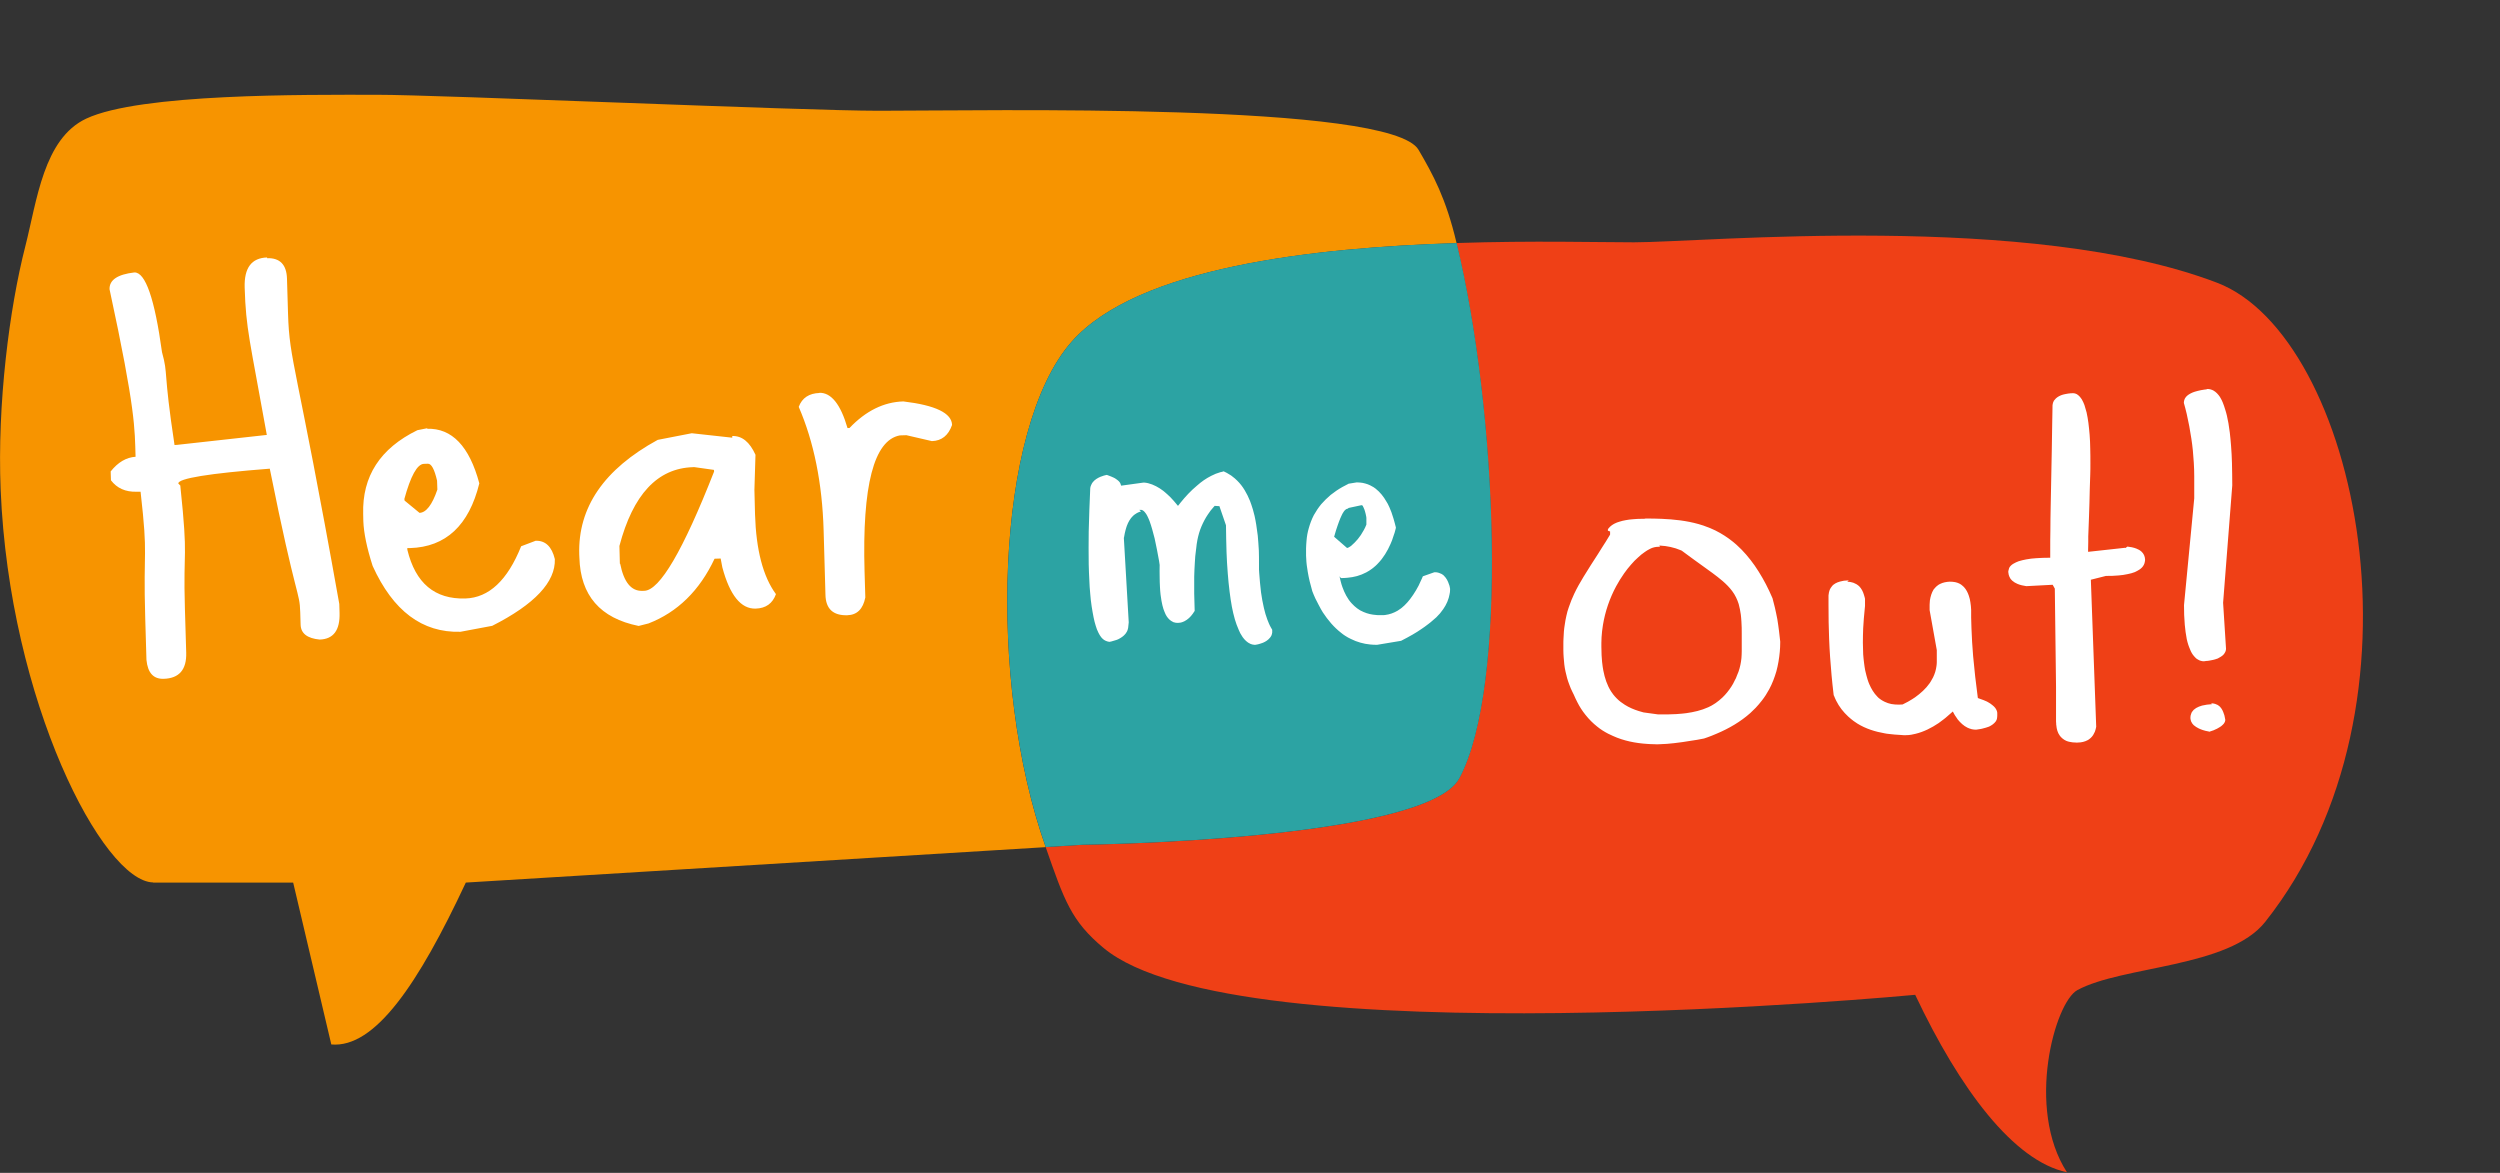 <?xml version="1.0" encoding="UTF-8" standalone="no"?>
<!-- Created with Keyshape -->
<svg xmlns="http://www.w3.org/2000/svg" xmlns:xlink="http://www.w3.org/1999/xlink" fill-rule="evenodd" stroke-miterlimit="1.41" viewBox="0 0 1637 768" clip-rule="evenodd" stroke-linejoin="round">
    <rect x="0" y="0" width="1637" height="768" fill="#333333" stroke="none"/>
    <style>
@keyframes a0_t { 0% { transform: translate(-1395.3px,36.675px); } 7.143% { transform: translate(-1303.4px,-146.425px); } 11.905% { transform: translate(-1326.4px,-94.225px); } 16.667% { transform: translate(-1303.4px,-146.425px); } 21.428% { transform: translate(-1326.4px,-94.225px); } 88.095% { transform: translate(-1326.4px,-94.225px); } 100% { transform: translate(-1326.4px,-94.225px); } }
@keyframes a0_o { 0% { opacity: 1; } 88.095% { opacity: 1; } 100% { opacity: 0; } }
    </style>
    <g>
        <g transform="translate(1412.59,241.15) translate(-92.966,-83.605)">
            <g fill="#fff" fill-rule="nonzero" opacity="1" transform="translate(-1395.3,36.675)" style="animation: a0_t 4.2s linear infinite both, a0_o 4.2s linear infinite both;">
                <path d="M1444.75,0.06C1445.31,0.08,1445.85,0.12,1446.41,0.2C1447.61,0.36,1448.61,0.66,1449.71,1.08C1450.91,1.58,1452.11,2.23,1453.11,3.04C1455.81,5.12,1457.61,8.16,1458.21,11.47C1458.41,12.53,1458.41,13.6,1458.41,14.67C1458.41,15.74,1458.41,16.8,1458.31,17.87C1458.11,21.33,1457.61,24.77,1457.01,28.17C1456.71,30.2,1456.21,32.22,1455.71,34.22C1455.11,36.86,1454.51,39.48,1453.81,42.1C1453.01,45.25,1452.11,48.4,1451.31,51.54L1450.41,55.11C1449.81,57.91,1449.21,60.61,1448.71,63.31C1448.31,65.81,1448.01,68.41,1448.01,70.91L1448.01,71.51C1448.01,72.11,1448.01,72.61,1447.91,73.21C1447.61,74.91,1447.11,76.51,1446.21,77.91C1445.31,79.61,1444.01,81.01,1442.61,82.11C1441.21,83.31,1439.51,84.11,1437.61,84.51C1436.41,84.81,1435.11,85.01,1433.81,84.91C1432.31,84.91,1430.91,84.61,1429.51,84.11C1428.01,83.51,1426.51,82.71,1425.21,81.61C1423.81,80.41,1422.71,78.91,1421.91,77.21C1421.21,75.71,1420.81,74.11,1420.61,72.41C1420.51,71.41,1420.61,70.31,1420.61,69.31C1420.61,67.61,1420.81,65.81,1421.01,64.11C1421.61,59.01,1422.71,53.91,1423.91,48.91C1425.11,43.81,1426.61,38.71,1427.91,33.61L1428.81,30.11C1429.51,27.41,1430.11,24.81,1430.51,22.01C1430.91,19.61,1431.21,17.11,1431.21,14.61L1431.21,14C1431.31,13.5,1431.21,13.35,1431.31,12.85C1431.41,11.75,1431.71,10.65,1432.01,9.62C1432.71,7.87,1433.71,6.26,1434.91,4.9C1436.31,3.4,1438.01,2.2,1439.91,1.43C1440.91,1.01,1442.01,0.73,1443.11,0.58L1444.21,0.48L1445.31,0.48Z" fill="#ffffff"/>
                <path d="M1549.3,15.56C1549.9,15.6,1550.5,15.66,1551.08,15.76C1552.45,16.01,1553.78,16.46,1555.01,17.11C1557.51,18.41,1559.61,20.51,1560.91,22.91C1561.71,24.31,1562.21,25.91,1562.41,27.41C1562.61,28.81,1562.61,30.21,1562.41,31.61C1562.21,33.01,1561.81,34.31,1561.21,35.61C1561.01,36.21,1560.71,36.71,1560.31,37.21L1551.11,51.11C1544.71,60.81,1538.31,70.61,1532.41,80.61C1528.51,87.21,1524.81,93.91,1521.31,100.71L1521.11,101.31C1520.81,101.81,1520.51,102.31,1520.11,102.81C1519.01,104.21,1517.71,105.51,1516.21,106.41C1514.51,107.51,1512.61,108.11,1510.61,108.31C1508.61,108.51,1506.61,108.31,1504.71,107.71C1503.61,107.31,1502.51,106.81,1501.51,106.21C1500.41,105.51,1499.31,104.51,1498.41,103.41C1497.41,102.21,1496.61,100.81,1496.11,99.31C1495.51,97.61,1495.21,95.81,1495.31,94.11C1495.41,92.71,1495.61,91.41,1496.11,90.11C1496.31,89.61,1496.51,89.01,1496.81,88.51L1498.51,85.21C1500.11,82.31,1501.61,79.31,1503.31,76.51C1506.31,71.11,1509.41,65.91,1512.61,60.61C1520.61,47.61,1529.11,35.01,1537.51,22.31L1537.81,21.81C1538.11,21.41,1538.21,21.31,1538.61,20.91C1539.01,20.51,1539.41,20.01,1539.91,19.61C1541.71,18.01,1543.91,16.91,1546.21,16.41C1546.81,16.31,1547.41,16.21,1548.01,16.21C1548.51,16.11,1548.71,16.11,1549.21,16.11L1549.81,16.11Z" fill="#ffffff"/>
                <path d="M1592.92,113.96C1593.5,113.98,1594.07,114.02,1594.64,114.1C1596.06,114.3,1597.44,114.74,1598.74,115.37C1599.9,115.93,1600.98,116.67,1601.94,117.53C1604.5,119.85,1606.14,123.13,1606.44,126.57C1606.56,127.85,1606.49,129.17,1606.24,130.42C1605.94,131.98,1605.38,133.47,1604.58,134.82C1596.44,141.91,1596.44,141.91,1601.85,138.15C1601.42,138.53,1600.97,138.87,1600.5,139.21L1596.44,141.91L1592.04,144.81C1589.66,146.41,1587.27,147.91,1584.99,149.61C1583.79,150.51,1582.69,151.41,1581.59,152.31L1575.39,157.61L1567.79,164.01L1567.39,164.31L1565.99,165.31C1564.59,166.11,1563.09,166.71,1561.59,167.01C1560.19,167.31,1558.69,167.31,1557.29,167.21C1555.99,167.11,1554.69,166.71,1553.49,166.21C1551.79,165.51,1550.19,164.41,1548.89,163.11C1547.49,161.71,1546.39,159.91,1545.69,158.01C1545.09,156.41,1544.89,154.61,1544.89,152.91C1544.89,151.21,1545.29,149.51,1545.99,147.91C1546.49,146.61,1547.29,145.41,1548.29,144.31L1549.49,143.11L1551.59,141.41L1554.59,138.91C1557.49,136.51,1560.39,134.01,1563.29,131.51L1564.69,130.31C1565.99,129.21,1567.39,128.11,1568.79,127.11C1571.29,125.31,1573.79,123.61,1576.39,122.01L1584.59,116.71L1584.99,116.51C1585.69,116.11,1586.49,115.71,1587.29,115.41C1588.19,115.11,1589.19,114.81,1590.19,114.71C1590.59,114.61,1590.99,114.61,1591.49,114.61L1592.39,114.61Z" fill="#ffffff" transform="translate(1575.69,140.615) translate(-1575.69,-140.615)"/>
            </g>
        </g>
        <g>
            <path fill="#f79400" d="M100.3,577.82C67.4,577.24,6.12,459.5,0.43,320.6C-1.87,264.48,6.16,201.94,16.53,161.46C24.2,131.49,28.45,90.83,56.45,77.68C91.73,61.12,199.3,62.06,246.65,62.06C288.35,62.06,525.95,72.53,575.37,72.53C645.77,72.53,910.65,66.88,928.87,98.11C938.37,114.41,946.82,129.71,953.77,159.21C860.43,162.11,744.9,174.91,701.77,223.71C651.73,280.41,646.34,446.21,684.72,554.71L305.02,577.91C273.82,644.51,245.52,686.41,216.94,683.91L191.97,577.91L100.27,577.91Z"/>
            <path fill="#ef4016" d="M953.8,159.14C1003.53,157.49,1046.96,158.67,1069.92,158.67C1116.35,158.67,1329.16,138.34,1451.74,185.14C1543.04,220,1596.2,461.19,1483.26,603.64C1459.34,633.81,1389.88,632.27,1360.26,648.32C1345.53,656.29,1326.31,725.67,1353.44,767.6C1318.59,760.25,1283.36,713.35,1254.07,651.4C1254.07,651.4,810.02,693.53,722.59,620.7C701.39,603.07,696.89,589.55,684.69,554.66L708.89,553.16C708.89,553.16,933.59,550.48,955.49,509.58C987.49,449.86,980.59,270.08,953.59,159.14Z"/>
            <path fill="#2ca3a3" d="M953.8,159.14C980.73,270.07,987.64,449.86,955.64,509.58C933.74,550.48,708.98,553.15,708.98,553.15L684.73,554.65C646.35,446.12,651.73,280.29,701.79,223.65C744.89,174.83,860.39,162.05,953.79,159.15Z"/>
        </g>
        <g fill="#fff" fill-rule="nonzero">
            <path d="M174.88,169.05C183.3,168.8,187.65,173.28,187.92,182.49L188.6,205.29C189.53,236.99,193.95,237.19,222.17,395.49L222.34,401.29C222.68,412.69,218.34,418.49,209.34,418.79C201.17,417.99,197,414.79,196.84,408.99L196.6,400.99C196.18,386.69,194.04,393.69,176.65,306.89C136.62,309.99,116.65,313.29,116.75,316.59L118.1,317.99L118.13,318.69C123.38,368.69,119.85,356.89,121.07,398.29L121.93,427.39C122.25,438.49,117.33,444.19,107.17,444.49C100.47,444.69,96.73,440.59,95.9,432.09L95.1,404.89C93.67,356.39,97.17,367.19,92.05,321.99L89.45,321.99C82.18,322.19,76.58,319.69,72.65,314.49L72.47,308.69C77.24,302.69,82.67,299.49,88.77,299.09C88.22,280.69,88.9,268.89,71.73,189.39C71.55,183.29,76.97,179.69,87.98,178.39C95.24,178.19,101.28,195.59,106.08,230.59C110.32,245.99,106.68,241.39,114.28,291.39L116.01,291.29L174.71,284.79C163.61,222.79,161.01,215.49,160.21,188.29C159.81,175.39,164.71,168.89,174.91,168.59ZM279.66,280.75C295.93,280.28,307.33,292.19,313.86,316.49C307.11,343.99,291.98,358.19,268.44,358.89L266.7,358.89L266.73,359.99C272.03,381.89,284.7,392.49,304.75,391.89C320.15,391.39,332.31,379.99,341.25,357.69L350.75,354.09C357.13,353.89,361.32,357.89,363.31,366.09C363.81,381.09,350.11,395.69,322.31,409.79L301.51,413.69C276.51,414.39,257.41,400.09,244.01,370.59C240.21,358.79,238.21,348.99,237.91,341.29L237.81,336.59C237.11,311.89,248.91,293.59,273.31,281.69L279.81,280.39ZM264.89,327.02L264.89,327.75L274.69,335.82C278.99,335.69,282.99,330.62,286.39,320.57L286.19,314.75C284.49,307.28,282.49,303.58,280.19,303.65L277.59,303.73C273.19,303.86,268.89,311.63,264.69,327.03ZM453.29,283.72L479.49,286.6L479.49,285.5C485.89,285.32,490.89,289.4,494.69,297.8L493.99,320.72L494.39,336.72C495.09,360.22,499.69,377.65,508.09,389.04C505.89,395.16,501.49,398.32,494.79,398.52C485.19,398.8,477.89,389.8,472.99,371.52L471.89,365.72L467.89,365.85C458.09,386.75,443.59,400.87,424.69,408.22L418.19,409.87C392.99,404.79,380.09,389.89,379.39,365.17L379.29,363C378.39,332.24,395.49,307.25,430.69,288.02L452.79,283.72ZM406.09,369.12C408.49,381.19,413.29,387.12,420.59,386.9L421.89,386.86C431.99,386.56,447.29,360.53,467.59,308.76L467.49,307.68L454.69,305.88L453.79,305.9C430.49,306.6,414.49,323.8,405.59,357.5L405.89,369.14ZM536.4,257.2C544.23,256.96,550.42,264.66,554.95,280.3L556.25,280.25C566.98,269.02,578.73,263.22,591.51,262.85C612.61,265.37,623.21,270.52,623.41,278.27C621.01,285.13,616.61,288.65,610.21,288.84L593.51,284.97L589.21,285.1C572.21,288.27,564.51,317.95,566.11,374.16L566.61,391.23C565.11,398.79,561.21,402.67,554.81,402.86C545.51,403.13,540.71,398.66,540.51,389.46L539.31,347.31C538.41,316.31,532.91,289.31,523.01,266.41C525.21,260.51,529.81,257.51,536.71,257.31Z"/>
        </g>
        <g fill="#fff">
            <path d="M747.1,334.9C746.2,335.13,745.32,335.47,744.5,335.92C743.96,336.22,743.44,336.54,742.95,336.92C742.6,337.17,742.27,337.46,741.95,337.75C740.05,339.55,738.75,341.91,737.85,344.35C737.7,344.78,737.55,345.2,737.43,345.63C737.27,346.13,737.13,346.66,736.99,347.18C736.79,347.88,736.59,348.56,736.49,349.26C736.29,350.16,736.19,351.06,735.99,351.98L735.89,352.14L739.09,407.44L739.09,407.54L738.69,411.29L738.59,411.59C738.49,412.19,738.29,412.79,737.99,413.39C737.79,413.69,737.59,414.09,737.39,414.39L736.89,415.09C735.69,416.59,733.99,417.69,732.19,418.59L731.19,418.99C730.79,419.09,730.39,419.29,729.89,419.39C729.09,419.59,728.29,419.89,727.49,420.09L726.89,420.19L726.39,420.29C726.29,420.29,726.09,420.19,725.99,420.19C725.79,420.19,725.59,420.09,725.39,420.09C724.49,419.89,723.69,419.49,722.89,418.99C722.19,418.49,721.59,417.89,721.09,417.29C720.39,416.39,719.79,415.39,719.29,414.39C718.49,412.89,717.99,411.39,717.49,409.79C716.89,407.99,716.49,406.19,716.09,404.29C715.59,401.89,715.19,399.39,714.79,396.89C714.39,394.19,714.09,391.59,713.89,388.89C713.59,385.89,713.39,382.79,713.29,379.79C713.09,376.39,712.99,372.89,712.89,369.49C712.79,362.29,712.79,355.19,712.89,347.99C713.09,338.59,713.49,329.09,713.89,319.69L713.89,319.59C713.99,318.89,714.19,318.19,714.49,317.59L715.09,316.39L715.69,315.59C716.99,313.99,718.79,312.99,720.59,312.19L721.49,311.89C722.19,311.59,722.89,311.39,723.69,311.19C723.89,311.19,724.09,311.09,724.19,311.09C724.39,310.99,724.59,310.99,724.69,310.99L724.79,310.99L725.39,311.19C726.09,311.39,726.79,311.69,727.49,311.99C727.99,312.19,728.49,312.39,729.09,312.69L730.09,313.19L730.79,313.69L731.39,314.09L731.89,314.49C732.79,315.19,733.59,316.09,733.89,317.29C733.99,317.49,733.99,317.79,734.09,317.99L734.29,317.99L748.79,315.99L749.29,315.99C750.09,316.09,750.99,316.19,751.79,316.39C755.39,317.29,758.79,319.19,761.69,321.39L762.89,322.39C763.39,322.79,763.99,323.29,764.49,323.79C765.19,324.39,765.79,324.99,766.39,325.59C767.19,326.39,767.89,327.29,768.69,328.09C769.59,329.09,770.49,330.19,771.29,331.19L771.39,331.19L772.19,330.19C772.49,329.89,772.69,329.59,772.89,329.29C776.19,325.19,779.79,321.29,783.79,317.99C786.59,315.49,789.69,313.29,793.09,311.59C794.99,310.59,796.99,309.79,799.09,309.19L800.49,308.89C800.59,308.89,800.59,308.89,800.69,308.79C800.79,308.69,800.99,308.69,801.09,308.69L801.39,308.69L801.99,308.99L803.39,309.69C804.29,310.19,805.29,310.79,806.19,311.39C806.99,311.99,807.79,312.59,808.59,313.29L810.09,314.69C813.89,318.39,816.49,323.09,818.49,327.99L819.39,330.49C819.69,331.49,820.09,332.59,820.39,333.59C820.79,334.99,821.09,336.39,821.49,337.79C821.89,339.69,822.29,341.59,822.59,343.59C822.99,345.99,823.29,348.39,823.59,350.79C823.89,353.99,824.09,357.29,824.29,360.49C824.39,363.29,824.39,366.09,824.39,368.79L824.39,372.89L824.52,375.09C824.82,379.39,825.22,383.69,825.72,387.89C826.22,391.39,826.82,394.79,827.62,398.19C828.22,400.79,828.94,403.29,829.85,405.69C830.55,407.49,831.25,409.29,832.25,410.99L832.95,412.19L833.05,412.39L833.05,414.19C832.95,414.89,832.77,415.49,832.55,416.09C832.37,416.49,832.18,416.79,831.97,417.09L831.47,417.69C830.37,419.09,828.77,420.09,827.17,420.79L826.37,421.09C825.97,421.29,825.57,421.39,825.17,421.49L823.77,421.89L821.97,422.23L821.87,422.23C821.57,422.23,821.37,422.23,821.17,422.2C820.77,422.18,820.37,422.1,819.97,422L818.77,421.6C816.67,420.7,815.01,419,813.7,417.2L813.2,416.4C812.8,415.8,812.5,415.2,812.1,414.6C811.7,413.84,811.4,413.1,811.1,412.4C810.1,410.2,809.3,407.9,808.6,405.6C807.8,402.9,807.2,400.1,806.64,397.34C806.04,394.04,805.54,390.74,805.14,387.44C804.64,383.44,804.24,379.44,803.94,375.44C803.54,370.94,803.34,366.34,803.14,361.74C802.94,355.84,802.84,349.94,802.77,343.94L798.47,331.44L795.37,331.24L794.77,331.9C793.37,333.4,792.07,335.1,790.97,336.8C789.27,339.3,787.87,342,786.67,344.8C785.49,347.6,784.67,350.5,784.07,353.5C783.67,355.4,783.47,357.2,783.27,359.1L783.17,359.9C782.77,362.78,782.47,365.6,782.37,368.48C782.17,371.48,782.07,374.48,781.97,377.48C781.87,384.98,781.97,392.38,782.27,399.88L782.27,400L782.1,400.3L781.8,400.72C781.6,401.12,781.3,401.52,781,401.92C779.6,403.92,777.7,405.72,775.5,406.82C775.1,407.02,774.7,407.17,774.3,407.32C773.8,407.52,773.3,407.62,772.8,407.72C771.9,407.82,771.1,407.92,770.2,407.82L770.1,407.82C769.5,407.72,769,407.62,768.4,407.42L767.5,406.92L766.8,406.52C765.3,405.52,764.15,404.02,763.3,402.42C763.16,402.12,763,401.82,762.9,401.52C762.7,401.12,762.5,400.72,762.4,400.32C762.15,399.75,762,399.22,761.8,398.72C761.55,397.92,761.34,397.12,761.14,396.34L760.54,393.44L759.94,389.37C759.74,387.77,759.64,386.07,759.54,384.37C759.44,382.17,759.34,379.97,759.34,377.82C759.24,375.22,759.32,372.54,759.34,369.92L758.94,367.22C758.04,362.32,757.14,357.35,756.04,352.52C755.54,350.52,755.04,348.52,754.44,346.52C753.94,344.72,753.34,342.92,752.74,341.22C752.24,340.05,751.84,338.92,751.24,337.82C750.84,337.02,750.34,336.22,749.74,335.52L749.34,335.06L749.04,334.76C748.64,334.36,748.04,333.96,747.44,333.86L746,333.86ZM877.13,377.4L877.13,377.45C877.33,378.45,877.56,379.47,877.83,380.48C878.01,381.21,878.23,381.94,878.43,382.68L879.01,384.41C880.41,388.31,882.31,392.11,885.11,395.11C886.21,396.31,887.41,397.41,888.61,398.31C889.91,399.31,891.31,400.11,892.81,400.71C895.51,401.91,898.31,402.51,901.21,402.71C901.91,402.81,902.71,402.81,903.41,402.81L904.81,402.81C905.51,402.81,906.21,402.81,906.91,402.71C908.41,402.51,909.81,402.21,911.21,401.71C912.61,401.21,913.91,400.61,915.11,399.91C918.31,398.01,921.01,395.31,923.31,392.31C924.71,390.51,926.01,388.51,927.21,386.51C928.41,384.51,929.51,382.41,930.41,380.21C930.91,379.31,931.21,378.41,931.61,377.51L931.71,377.41L931.81,377.31C931.91,377.21,932.01,377.21,932.11,377.21L939.21,374.71L940.31,374.71C941.01,374.81,941.61,374.91,942.21,375.11C942.81,375.31,943.31,375.51,943.91,375.81L945.01,376.51L945.61,377.11C947.11,378.61,948.11,380.51,948.71,382.41C948.91,382.81,949.01,383.21,949.11,383.51L949.41,384.91L949.41,385.11L949.51,385.41L949.51,386.01C949.51,387.21,949.41,388.31,949.11,389.41C949.01,390.11,948.81,390.81,948.61,391.51C947.61,395.01,945.71,398.21,943.41,401.01C943.01,401.61,942.51,402.11,942.01,402.61L940.51,404.21L938.21,406.21C937.21,407.11,936.11,408.01,935.01,408.81C933.61,409.91,932.21,410.91,930.71,411.91C928.91,413.21,927.01,414.31,925.01,415.51C922.61,416.91,920.11,418.21,917.61,419.51L917.51,419.61L917.41,419.61L901.81,422.21L900.81,422.21C899.61,422.21,898.41,422.11,897.21,422.01C895.01,421.81,892.91,421.41,890.81,420.81C888.61,420.21,886.61,419.41,884.61,418.41C883.31,417.81,882.01,417.11,880.81,416.31C879.91,415.71,879.01,415.11,878.21,414.41C873.41,410.71,869.51,406.01,866.21,401.01L864.91,398.81C864.31,397.81,863.81,396.81,863.31,395.81C862.61,394.51,862.01,393.21,861.31,391.91C860.61,390.31,859.81,388.61,859.21,386.91L859.21,386.81C858.01,382.71,857.01,378.61,856.31,374.41C855.81,371.51,855.41,368.61,855.31,365.61C855.31,365.01,855.21,364.41,855.21,363.81L855.21,359C855.31,357.36,855.31,355.7,855.51,354.08C855.71,351.28,856.21,348.48,857.01,345.78C857.81,342.88,858.91,339.98,860.31,337.28C861.71,334.78,863.31,332.38,865.11,330.18C867.01,327.98,869.11,325.98,871.31,324.08C873.71,322.18,876.31,320.38,879.01,318.88C880.31,318.18,881.71,317.48,883.01,316.78L883.21,316.68L883.41,316.68L888.31,315.88L888.61,315.88C889.31,315.88,889.91,315.91,890.61,315.98C891.81,316.08,892.91,316.28,894.01,316.61C895.11,316.91,896.21,317.31,897.21,317.81C898.01,318.21,898.71,318.61,899.41,319.01C899.91,319.31,900.41,319.71,900.81,320.01C903.71,322.31,906.01,325.21,907.81,328.41L908.71,329.91L909.81,332.21C910.31,333.31,910.71,334.31,911.11,335.41C911.61,336.81,912.11,338.31,912.51,339.71C913.11,341.61,913.51,343.51,914.01,345.31L914.01,345.71L913.71,346.91C913.41,348.21,913.01,349.51,912.51,350.81C912.21,351.81,911.81,352.81,911.51,353.81C911.21,354.61,910.81,355.41,910.51,356.21C908.51,360.81,905.81,365.31,902.31,368.91C901.81,369.51,901.31,369.91,900.81,370.41C900.01,371.11,899.21,371.81,898.41,372.41C897.21,373.31,895.91,374.11,894.61,374.81C892.71,375.81,890.71,376.61,888.61,377.21C886.51,377.81,884.41,378.11,882.31,378.31C881.21,378.41,880.01,378.51,878.81,378.51L878.01,378.51ZM882.46,333.1L882.31,333.12L882.21,333.12L882.11,333.15C881.71,333.25,881.41,333.45,881.11,333.69C880.61,333.99,880.31,334.49,879.91,334.99C879.31,335.79,878.81,336.79,878.41,337.69C877.81,338.89,877.31,340.19,876.81,341.49C876.51,342.29,876.21,343.19,875.91,343.99C875.51,345.09,875.21,346.19,874.81,347.29L873.61,351.39L873.61,351.49L882.01,358.79L882.21,358.79C882.61,358.69,882.91,358.59,883.21,358.39L884.21,357.79C884.71,357.49,885.11,357.09,885.51,356.69C886.01,356.29,886.51,355.79,886.91,355.39C887.71,354.59,888.41,353.79,889.11,352.99C889.81,352.09,890.51,351.19,891.11,350.29C892.51,348.09,893.81,345.89,894.71,343.49L894.71,339.09L894.61,338.29C894.41,337.09,894.11,335.99,893.81,334.89C893.61,334.09,893.31,333.29,892.91,332.49L892.71,331.99L892.51,331.69L892.41,331.39L892.31,331.19C892.11,330.99,891.81,330.79,891.51,330.79L883.11,332.59Z"/>
        </g>
        <g fill="#fff">
            <path d="M1077.66,339.52C1079.51,339.52,1081.36,339.54,1083.22,339.58C1084.78,339.61,1086.35,339.65,1087.92,339.72C1096.12,340.06,1104.34,340.94,1112.26,343.18C1113.31,343.48,1114.36,343.8,1115.39,344.14C1116.79,344.64,1118.29,345.19,1119.79,345.8C1122.09,346.75,1124.29,347.82,1126.39,349.04C1130.19,351.21,1133.79,353.8,1137.09,356.74C1141.59,360.76,1145.49,365.4,1148.99,370.36C1152.59,375.59,1155.79,381.18,1158.49,386.94C1159.19,388.56,1159.99,390.2,1160.69,391.84L1160.69,391.91L1162.19,397.81C1162.79,400.31,1163.29,402.91,1163.79,405.41C1164.19,408.01,1164.59,410.51,1164.89,413.11C1165.19,415.41,1165.39,417.81,1165.69,420.11L1165.69,420.51C1165.69,422.71,1165.59,424.81,1165.39,426.91C1164.99,431.21,1164.29,435.41,1163.19,439.51C1161.99,443.61,1160.49,447.61,1158.49,451.31C1157.09,453.91,1155.49,456.41,1153.69,458.71C1152.39,460.41,1150.99,462.01,1149.59,463.51C1148.39,464.71,1147.29,465.81,1146.09,466.91C1139.69,472.61,1132.09,477.01,1124.29,480.31L1120.69,481.81C1118.99,482.51,1117.39,483.01,1115.69,483.61L1115.59,483.61C1112.69,484.21,1109.79,484.71,1106.89,485.11C1103.39,485.71,1099.79,486.21,1096.29,486.61C1093.19,487.01,1089.99,487.21,1086.89,487.31C1085.69,487.41,1084.39,487.41,1083.19,487.31C1081.59,487.31,1080.09,487.21,1078.49,487.11C1070.89,486.61,1063.19,485.11,1056.19,481.91C1055.09,481.41,1053.99,480.91,1052.99,480.41C1050.49,479.11,1048.09,477.61,1045.89,475.81C1043.09,473.61,1040.49,471.01,1038.19,468.11C1036.09,465.51,1034.29,462.71,1032.79,459.71C1031.99,458.11,1031.19,456.51,1030.49,454.81L1030.39,454.61L1029.99,453.81L1029.59,453.01C1028.79,451.51,1028.19,449.91,1027.59,448.31C1026.49,445.51,1025.69,442.61,1025.09,439.71C1024.39,436.61,1024.09,433.51,1023.89,430.41C1023.79,428.91,1023.69,427.41,1023.69,425.91L1023.69,421.91C1023.69,420.61,1023.69,419.21,1023.79,417.91C1023.89,415.01,1024.09,412.01,1024.59,409.11C1024.89,407.11,1025.19,405.11,1025.69,403.11C1026.09,401.21,1026.59,399.41,1027.29,397.51C1028.29,394.51,1029.49,391.61,1030.79,388.81C1032.59,385.01,1034.69,381.31,1036.89,377.71C1038.49,375.11,1040.09,372.61,1041.69,370.01L1046.39,362.71L1048.89,358.71C1050.59,356.11,1052.29,353.41,1053.89,350.71L1054.29,350.01L1054.29,348.01L1053.09,347.61C1053.09,347.61,1052.99,347.61,1052.99,347.51C1052.79,347.41,1052.79,347.21,1052.79,347.01C1052.79,346.91,1052.89,346.81,1052.89,346.71L1052.89,346.61C1052.99,346.31,1053.19,346.11,1053.39,345.81C1054.49,344.51,1055.89,343.51,1057.29,342.81C1058.29,342.31,1059.29,341.91,1060.39,341.61C1061.69,341.21,1063.09,340.81,1064.49,340.61C1065.99,340.31,1067.59,340.11,1069.09,340.01C1071.09,339.81,1073.19,339.71,1075.19,339.71L1076.59,339.71ZM1087.02,357.96C1085.39,357.98,1083.75,358.14,1082.2,358.64C1081.46,358.88,1080.75,359.22,1080.06,359.59C1078.98,360.09,1077.96,360.79,1076.96,361.49C1075.44,362.49,1074.01,363.69,1072.64,364.99C1071.01,366.39,1069.47,367.99,1068.02,369.69C1066.39,371.49,1064.88,373.49,1063.45,375.49C1061.55,378.19,1059.82,380.99,1058.25,383.89C1054.01,391.79,1051.05,400.39,1049.6,409.29C1049.16,411.89,1048.87,414.59,1048.7,417.29C1048.64,418.49,1048.6,419.79,1048.58,420.99L1048.58,423.49C1048.58,425.39,1048.62,427.29,1048.72,429.09C1048.79,430.49,1048.9,431.99,1049.04,433.39C1049.14,434.49,1049.28,435.49,1049.44,436.59C1049.56,437.39,1049.7,438.29,1049.86,439.09C1050.78,443.89,1052.31,448.69,1054.96,452.79C1055.41,453.49,1055.88,454.19,1056.38,454.79C1057.1,455.69,1057.88,456.59,1058.7,457.39C1060.28,458.99,1062.04,460.29,1063.93,461.49C1066.78,463.29,1069.88,464.59,1073.06,465.59L1076.19,466.49L1085.69,467.79L1092.09,467.79C1093.89,467.79,1095.69,467.69,1097.59,467.59L1101.39,467.29L1104.09,466.99C1109.09,466.29,1113.99,465.19,1118.59,463.09L1120.59,462.09C1121.59,461.49,1122.49,460.99,1123.49,460.29C1125.09,459.19,1126.49,457.99,1127.89,456.69C1130.09,454.59,1131.99,452.19,1133.69,449.59C1134.49,448.39,1135.19,447.09,1135.79,445.79C1135.99,445.39,1136.19,444.89,1136.49,444.49L1136.79,443.79L1136.99,443.29L1137.29,442.49C1137.69,441.59,1137.99,440.69,1138.39,439.79C1139.39,436.89,1139.99,433.99,1140.29,430.99C1140.39,429.49,1140.49,427.99,1140.49,426.39L1140.49,415C1140.49,412.4,1140.49,409.8,1140.29,407.16C1140.19,405.56,1140.09,403.99,1139.89,402.46C1139.59,400.16,1139.09,397.76,1138.49,395.5C1137.99,394,1137.49,392.6,1136.79,391.23C1136.09,389.73,1135.19,388.33,1134.19,386.97C1132.39,384.57,1130.29,382.47,1127.99,380.47C1125.89,378.67,1123.69,376.97,1121.39,375.27C1119.49,373.87,1117.59,372.47,1115.59,371.07L1109.49,366.67L1106.89,364.77L1101.19,360.57L1100.49,360.27C1098.39,359.37,1096.19,358.67,1093.89,358.17C1091.69,357.67,1089.39,357.37,1087.19,357.27L1086.49,357.27ZM1209.57,380.93C1210.32,380.93,1211.07,381,1211.81,381.13C1213.01,381.33,1214.11,381.71,1215.11,382.29C1215.61,382.49,1216.01,382.79,1216.41,383.09C1216.71,383.29,1217.01,383.59,1217.31,383.79C1218.91,385.39,1219.91,387.39,1220.51,389.49C1220.71,390.09,1220.91,390.69,1221.01,391.19L1221.11,391.69L1221.21,392.09L1221.21,396.79C1221.11,397.49,1221.11,398.19,1221.01,398.89C1220.61,402.99,1220.21,407.19,1220.01,411.39C1219.91,414.49,1219.81,417.59,1219.81,420.79C1219.81,423.29,1219.91,425.89,1220.01,428.49C1220.21,430.39,1220.31,432.39,1220.61,434.29C1220.81,435.79,1221.01,437.39,1221.31,438.89C1221.51,439.99,1221.81,441.09,1222.11,442.19C1222.31,442.99,1222.61,443.89,1222.81,444.69L1223.41,446.49L1224.01,447.99C1225.31,450.99,1227.01,453.89,1229.31,456.19L1230.21,457.09C1230.71,457.49,1231.21,457.89,1231.71,458.19C1232.51,458.69,1233.31,459.19,1234.21,459.59C1235.51,460.19,1236.91,460.69,1238.41,460.99C1240.11,461.29,1241.71,461.39,1243.41,461.39C1244.21,461.39,1244.91,461.29,1245.61,461.29L1245.81,461.29L1249.31,459.49C1250.21,458.99,1251.11,458.39,1252.01,457.89C1252.71,457.49,1253.31,456.99,1254.01,456.59C1257.61,453.99,1261.01,450.99,1263.51,447.39C1263.91,446.89,1264.21,446.29,1264.51,445.79C1265.01,444.99,1265.41,444.29,1265.81,443.49C1266.41,442.29,1266.81,441.09,1267.21,439.89C1267.61,438.59,1267.81,437.39,1268.01,436.09C1268.11,435.29,1268.21,434.49,1268.21,433.69L1268.21,425.69L1263.51,399.49L1263.51,396L1263.61,394.37L1263.71,393.04C1264.11,390.58,1264.81,388.14,1266.11,386.04C1266.31,385.76,1266.51,385.48,1266.81,385.24C1267.21,384.7,1267.71,384.24,1268.21,383.78L1269.41,382.88C1269.71,382.68,1270.01,382.58,1270.31,382.38C1272.31,381.38,1274.51,380.98,1276.61,380.88C1277.81,380.88,1279.01,380.95,1280.21,381.18C1281.11,381.38,1282.11,381.68,1282.91,382.08C1283.81,382.5,1284.51,383.03,1285.21,383.68C1285.51,383.9,1285.81,384.18,1286.01,384.42C1287.51,386.02,1288.51,388.05,1289.21,390.14C1289.71,391.54,1290.01,392.94,1290.21,394.34C1290.51,395.98,1290.61,397.64,1290.71,399.34L1290.71,404.44C1290.81,406.74,1290.81,409,1290.91,411.28C1291.11,417.43,1291.51,423.55,1292.01,429.68C1292.81,438.58,1293.81,447.51,1295.01,456.38L1295.11,457.08L1295.61,457.26L1296.41,457.56L1298.91,458.46L1301.01,459.36L1302.41,460.16C1302.81,460.36,1303.11,460.66,1303.51,460.86L1304.21,461.42L1304.81,461.88C1306.01,462.83,1307.01,464.01,1307.51,465.44L1307.71,466.1C1307.81,466.47,1307.81,466.86,1307.81,467.26L1307.81,468.58C1307.81,469.28,1307.71,469.88,1307.61,470.55C1307.51,470.95,1307.41,471.35,1307.21,471.69L1306.81,472.39C1305.71,473.89,1304.11,474.99,1302.41,475.79L1301.51,476.09C1301.11,476.19,1300.71,476.39,1300.31,476.49C1299.81,476.69,1299.31,476.79,1298.81,476.89C1298.11,477.09,1297.41,477.29,1296.61,477.39C1295.71,477.59,1294.91,477.69,1294.01,477.79L1293.91,477.79C1292.91,477.79,1292.01,477.69,1291.11,477.49C1290.61,477.39,1290.01,477.19,1289.51,476.99C1289.11,476.89,1288.71,476.69,1288.31,476.49C1285.81,475.29,1283.71,473.29,1281.91,471.09C1281.61,470.69,1281.31,470.29,1281.11,469.89L1280.01,468.29C1279.61,467.59,1279.21,466.89,1278.81,466.09L1278.71,465.89L1277.91,466.59L1277.11,467.29C1276.11,468.19,1275.11,469.09,1274.01,469.99C1273.21,470.69,1272.31,471.29,1271.41,471.99L1269.41,473.49C1264.81,476.59,1259.71,479.19,1254.31,480.49L1251.51,481.09C1250.41,481.29,1249.21,481.39,1248.01,481.39L1246.41,481.39C1246.01,481.39,1245.51,481.29,1245.11,481.29L1240.61,480.99C1239.31,480.89,1238.01,480.69,1236.81,480.59C1235.91,480.49,1235.01,480.39,1234.11,480.19C1227.81,479.09,1221.71,477.19,1216.21,473.79C1215.41,473.29,1214.51,472.69,1213.71,472.09C1212.51,471.19,1211.31,470.19,1210.21,469.19C1208.61,467.69,1207.11,466.09,1205.81,464.39C1204.51,462.69,1203.31,460.79,1202.31,458.79C1201.81,457.69,1201.31,456.69,1200.91,455.59L1200.81,455.39L1200.71,455.29L1200.51,453.59C1200.11,449.79,1199.61,445.99,1199.31,442.19C1198.61,434.29,1198.01,426.39,1197.71,418.39C1197.41,411.09,1197.31,403.69,1197.31,396.39L1197.31,390.29C1197.31,389.89,1197.31,389.49,1197.41,389.19C1197.51,388.39,1197.61,387.59,1197.91,386.79C1198.11,386.09,1198.41,385.49,1198.81,384.89L1199.71,383.69C1199.91,383.39,1200.21,383.19,1200.51,382.89C1202.11,381.59,1204.11,380.89,1206.21,380.49L1207.21,380.29C1207.61,380.19,1208.01,380.19,1208.51,380.19C1209.01,380.09,1209.61,380.09,1210.21,380.09L1210.59,380.09ZM1393.02,357.9C1395,358.12,1396.98,358.48,1398.85,359.2C1400.08,359.67,1401.25,360.3,1402.25,361.2C1402.95,361.83,1403.52,362.6,1403.92,363.46C1404.32,364.34,1404.54,365.29,1404.59,366.26C1404.59,366.86,1404.59,367.46,1404.39,368.06C1404.29,368.68,1404.09,369.26,1403.79,369.83C1403.19,371.09,1402.19,372.11,1400.99,372.91C1399.99,373.61,1398.89,374.11,1397.89,374.61C1396.39,375.21,1394.79,375.61,1393.29,375.91C1391.29,376.41,1389.19,376.61,1387.19,376.81C1384.49,377.11,1381.69,377.11,1378.99,377.11L1369.09,379.61L1372.59,475.81L1372.59,475.91C1372.39,477.01,1372.09,478.21,1371.69,479.21C1371.39,479.91,1370.99,480.61,1370.59,481.31C1370.09,482.01,1369.59,482.71,1368.99,483.21C1368.59,483.51,1368.29,483.81,1367.89,484.11L1367.09,484.61C1365.09,485.71,1362.79,486.21,1360.59,486.21C1360.19,486.31,1359.79,486.31,1359.29,486.21C1357.99,486.21,1356.69,486.11,1355.39,485.81C1354.59,485.71,1353.79,485.41,1352.99,485.11C1352.19,484.71,1351.39,484.31,1350.69,483.71C1350.29,483.41,1349.89,483.01,1349.49,482.61C1349.19,482.31,1348.99,482.01,1348.69,481.61C1347.29,479.71,1346.69,477.31,1346.49,475.01C1346.39,474.61,1346.39,474.21,1346.39,473.81L1346.29,472.41L1346.29,449.61L1345.49,385.41L1344.09,382.91L1326.89,383.81L1326.79,383.81C1324.79,383.51,1322.89,383.11,1320.99,382.31C1319.79,381.81,1318.59,381.11,1317.59,380.21C1316.79,379.51,1316.19,378.71,1315.79,377.71C1315.39,376.91,1315.19,376.01,1315.09,375.01C1314.99,374.61,1314.99,374.21,1315.09,373.81C1315.19,373.21,1315.39,372.51,1315.59,371.91C1316.19,370.71,1317.19,369.81,1318.39,369.11C1319.49,368.51,1320.59,367.91,1321.79,367.51C1323.39,367.01,1325.09,366.61,1326.69,366.31C1328.89,365.91,1331.09,365.61,1333.29,365.51C1336.09,365.31,1338.89,365.21,1341.69,365.21L1342.49,365.21L1342.49,360C1342.49,355.8,1342.49,351.53,1342.59,347.3C1342.59,342.04,1342.69,336.8,1342.79,331.5L1343.49,295.7L1343.79,276.9L1343.89,271.6L1343.99,265.8L1343.99,265.4C1344.09,264.73,1344.19,264.1,1344.39,263.5C1344.59,263.1,1344.69,262.75,1344.89,262.4L1345.39,261.8C1346.39,260.43,1347.89,259.53,1349.39,258.9L1350.19,258.6L1351.19,258.3L1352.59,258L1354.29,257.7C1354.89,257.6,1355.49,257.6,1356.09,257.5L1356.69,257.5L1357.09,257.45L1357.39,257.45C1358.19,257.45,1359.09,257.68,1359.79,258.05C1361.19,258.85,1362.29,260.15,1363.19,261.55C1363.89,262.71,1364.39,263.95,1364.89,265.21C1365.39,266.81,1365.89,268.41,1366.29,270.01C1366.79,272.31,1367.19,274.61,1367.49,276.91C1367.79,279.51,1368.09,282.11,1368.29,284.71C1368.49,287.71,1368.69,290.81,1368.69,293.81C1368.79,297.01,1368.79,300.21,1368.79,303.51C1368.79,306.01,1368.79,308.41,1368.69,310.91L1368.39,320.01C1368.29,326.01,1368.09,332.01,1367.89,338.01C1367.79,341.51,1367.59,345.11,1367.49,348.61L1367.39,351.21L1367.39,354.81L1367.29,359.81L1367.29,361.31L1367.59,361.31L1391.29,358.71L1391.39,358.71L1391.79,358.81ZM1447.84,460.52C1448.74,460.54,1449.61,460.64,1450.46,460.9C1451.01,461.06,1451.56,461.3,1452.06,461.57C1452.39,461.77,1452.72,461.99,1453.03,462.24C1453.25,462.42,1453.46,462.61,1453.67,462.81C1454.92,464.11,1455.71,465.81,1456.21,467.51L1456.51,468.31C1456.71,469.01,1456.81,469.61,1456.91,470.21L1457.01,470.81C1457.01,471.01,1457.11,471.11,1457.11,471.21L1457.11,471.61C1457.11,471.91,1457.01,472.21,1456.91,472.51C1456.71,473.01,1456.41,473.51,1456.11,473.91C1455.61,474.51,1455.01,475.01,1454.41,475.51L1453.51,476.11L1452.31,476.81C1451.91,477.11,1451.41,477.31,1450.91,477.51C1450.01,478.01,1449.01,478.41,1447.91,478.71L1447.31,478.91C1447.31,478.91,1447.01,479.11,1446.91,479.11L1446.81,479.11L1445.91,478.91C1444.71,478.71,1443.51,478.41,1442.31,478.01C1441.51,477.71,1440.61,477.41,1439.81,477.01C1438.61,476.41,1437.41,475.71,1436.41,474.81C1435.71,474.11,1435.11,473.31,1434.71,472.31C1434.41,471.41,1434.21,470.41,1434.31,469.51C1434.31,469.01,1434.41,468.41,1434.61,467.91C1434.71,467.41,1435.01,466.81,1435.21,466.31C1435.61,465.81,1436.01,465.21,1436.41,464.81C1436.91,464.41,1437.41,464.01,1438.01,463.61C1439.21,462.91,1440.51,462.41,1441.91,462.01C1444.01,461.51,1446.11,461.21,1448.21,461.11L1448.41,461.11ZM1445.47,254.7C1446.13,254.72,1446.79,254.8,1447.43,254.96C1447.81,255.06,1448.18,255.19,1448.55,255.34C1448.85,255.46,1449.12,255.59,1449.39,255.74C1451.09,256.71,1452.49,258.24,1453.59,259.88C1453.79,260.18,1453.99,260.46,1454.09,260.76C1454.29,261.18,1454.59,261.6,1454.79,262.04C1455.09,262.56,1455.29,263.08,1455.49,263.62C1455.79,264.32,1456.09,265.04,1456.29,265.76L1457.19,268.58C1457.59,269.78,1457.89,271.01,1458.19,272.23C1458.49,273.87,1458.89,275.53,1459.19,277.18L1460.09,283.38C1460.39,286.2,1460.69,289.02,1460.89,291.85C1461.19,295.59,1461.39,299.35,1461.49,303.1C1461.59,308,1461.69,312.9,1461.69,317.8L1455.69,394.7L1457.59,424.67L1457.59,424.9C1457.59,425.42,1457.49,425.93,1457.29,426.43C1457.19,426.73,1457.09,427.01,1456.89,427.28L1456.59,427.81C1455.79,429.11,1454.49,429.91,1453.19,430.61L1452.49,431.01C1452.19,431.21,1451.89,431.31,1451.49,431.41C1449.89,432.01,1448.19,432.31,1446.49,432.61C1445.79,432.71,1445.19,432.81,1444.49,432.81L1443.89,432.91L1443.69,432.91L1443.39,433.01L1443.09,433.01C1442.39,433.01,1441.79,432.91,1441.09,432.71C1440.49,432.51,1439.79,432.31,1439.29,431.91C1438.29,431.41,1437.49,430.71,1436.79,429.81C1435.59,428.51,1434.69,426.91,1434.09,425.31C1433.59,424.31,1433.29,423.21,1432.89,422.21C1432.49,421.01,1432.19,419.81,1431.89,418.51C1431.29,415.41,1430.89,412.31,1430.59,409.11C1430.19,404.81,1430.09,400.51,1430.09,396.31L1430.09,396.21L1436.79,326.31L1436.79,312C1436.79,308.95,1436.69,305.9,1436.49,302.84C1436.19,297.54,1435.69,292.34,1434.89,287.14C1434.09,281.74,1433.09,276.44,1431.89,271.14C1431.29,268.64,1430.69,266.24,1429.99,263.84L1429.99,263.74C1429.99,263.24,1430.09,262.74,1430.19,262.24L1430.49,261.34L1430.79,260.74C1431.59,259.39,1432.89,258.44,1434.19,257.74L1434.99,257.34C1435.29,257.21,1435.59,257.04,1435.89,256.94C1436.29,256.78,1436.79,256.62,1437.19,256.48C1437.79,256.28,1438.39,256.08,1438.99,255.98C1439.79,255.78,1440.49,255.58,1441.19,255.48C1442.19,255.28,1443.09,255.18,1444.09,255.01L1444.49,255.01Z"/>
        </g>
    </g>
</svg>
